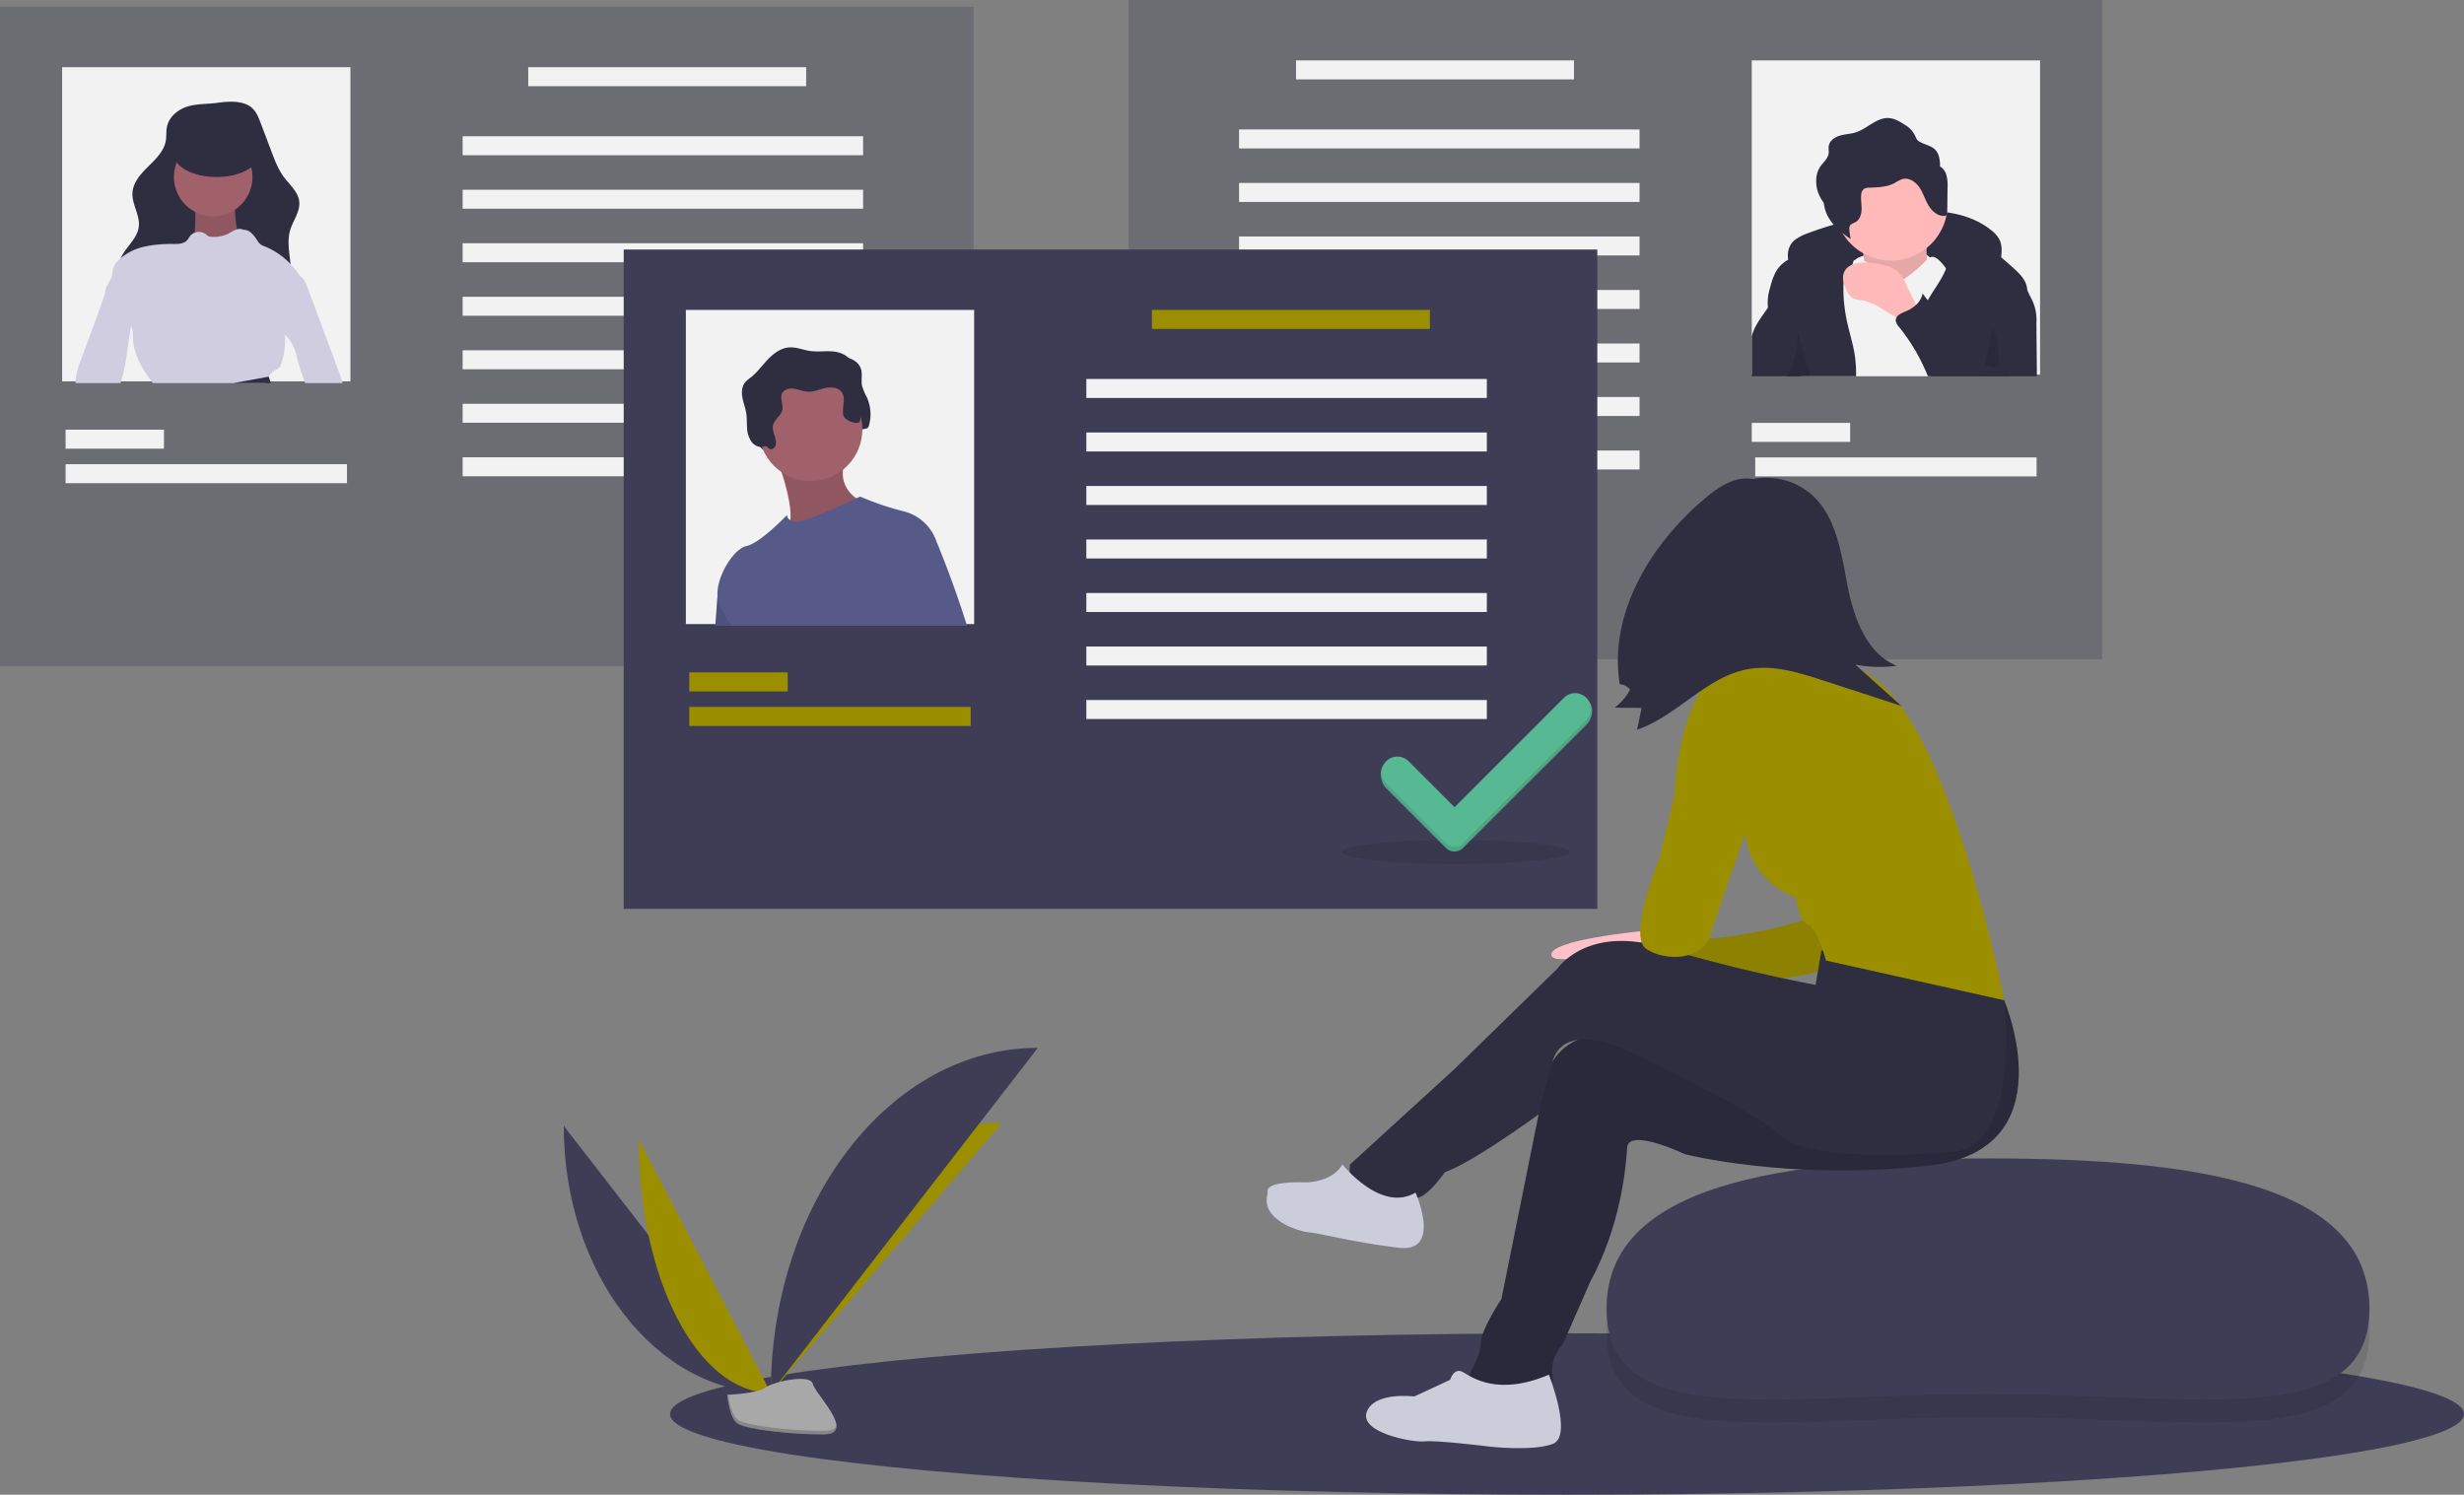 <?xml version="1.0" encoding="UTF-8" standalone="no"?>
<svg
   xmlns:dc="http://purl.org/dc/elements/1.1/"
   xmlns:cc="http://creativecommons.org/ns#"
   xmlns:rdf="http://www.w3.org/1999/02/22-rdf-syntax-ns#"
   xmlns:svg="http://www.w3.org/2000/svg"
   xmlns="http://www.w3.org/2000/svg"
   xmlns:sodipodi="http://sodipodi.sourceforge.net/DTD/sodipodi-0.dtd"
   xmlns:inkscape="http://www.inkscape.org/namespaces/inkscape"
   id="b225c2ac-b0fc-4c56-8095-6e63207963c3"
   data-name="Layer 1"
   width="1200"
   height="728.024"
   viewBox="0 0 1200 728.024"
   version="1.1"
   sodipodi:docname="undraw_hire_te5y.svg"
   inkscape:version="0.92.4 (unknown)">
  <rect x="0" y="0" width="1200" height="728.024" fill="#808080" stroke="none"/>
  <defs
     id="defs197" />
  <sodipodi:namedview
     pagecolor="#ffffff"
     bordercolor="#666666"
     borderopacity="1"
     objecttolerance="10"
     gridtolerance="10"
     guidetolerance="10"
     inkscape:pageopacity="0"
     inkscape:pageshadow="2"
     inkscape:window-width="640"
     inkscape:window-height="480"
     id="namedview195"
     showgrid="false"
     fit-margin-top="0"
     fit-margin-left="0"
     fit-margin-right="0"
     fit-margin-bottom="0"
     inkscape:zoom="0.36403158"
     inkscape:cx="-190.92025"
     inkscape:cy="296.67756"
     inkscape:current-layer="b225c2ac-b0fc-4c56-8095-6e63207963c3" />
  <title
     id="title2">hire</title>
  <ellipse
     cx="763.16"
     cy="688.72"
     rx="436.84"
     ry="39.304"
     id="ellipse4"
     style="fill:#3f3d56;stroke-width:1.123" />
  <rect
     x="-1023.796"
     y="-321.149"
     width="474.158"
     height="321.149"
     transform="scale(-1)"
     id="rect6"
     style="opacity:0.3;fill:#3f3d56;stroke-width:1.123" />
  <rect
     x="853.133"
     y="29.425"
     width="140.398"
     height="153.008"
     id="rect8"
     style="fill:#f2f2f2;stroke-width:1.123" />
  <rect
     x="-766.54"
     y="-38.672"
     width="135.354"
     height="9.248"
     transform="scale(-1)"
     id="rect10"
     style="fill:#f2f2f2;stroke-width:1.123" />
  <rect
     x="-901.053"
     y="-215.221"
     width="47.92"
     height="9.248"
     transform="scale(-1)"
     id="rect12"
     style="fill:#f2f2f2;stroke-width:1.123" />
  <rect
     x="-991.849"
     y="-232.035"
     width="137.035"
     height="9.248"
     transform="scale(-1)"
     id="rect14"
     style="fill:#f2f2f2;stroke-width:1.123" />
  <rect
     x="-798.487"
     y="-72.301"
     width="195.044"
     height="9.248"
     transform="scale(-1)"
     id="rect16"
     style="fill:#f2f2f2;stroke-width:1.123" />
  <rect
     x="-798.487"
     y="-98.363"
     width="195.044"
     height="9.248"
     transform="scale(-1)"
     id="rect18"
     style="fill:#f2f2f2;stroke-width:1.123" />
  <rect
     x="-798.487"
     y="-124.424"
     width="195.044"
     height="9.248"
     transform="scale(-1)"
     id="rect20"
     style="fill:#f2f2f2;stroke-width:1.123" />
  <rect
     x="-798.487"
     y="-150.486"
     width="195.044"
     height="9.248"
     transform="scale(-1)"
     id="rect22"
     style="fill:#f2f2f2;stroke-width:1.123" />
  <rect
     x="-798.487"
     y="-176.548"
     width="195.044"
     height="9.248"
     transform="scale(-1)"
     id="rect24"
     style="fill:#f2f2f2;stroke-width:1.123" />
  <rect
     x="-798.487"
     y="-202.61"
     width="195.044"
     height="9.248"
     transform="scale(-1)"
     id="rect26"
     style="fill:#f2f2f2;stroke-width:1.123" />
  <rect
     x="-798.487"
     y="-228.672"
     width="195.044"
     height="9.248"
     transform="scale(-1)"
     id="rect28"
     style="fill:#f2f2f2;stroke-width:1.123" />
  <path
     d="m 874.217,116.796 a 24.835,24.835 0 0 1 6.798,-3.409 173.351,173.351 0 0 1 47.9,-10.427 c 14.243,-1.01 29.68,0.19 40.804,9.141 a 14.03,14.03 0 0 1 4.139,4.822 c 1.4,3.02 0.975,6.531 0.522,9.828 a 11.106,11.106 0 0 1 -0.953,3.7 c -1.497,2.85 -5.183,3.849 -8.384,3.507 -3.201,-0.342 -6.205,-1.696 -9.363,-2.324 a 41.852,41.852 0 0 0 -5.913,-0.602 l -19.804,-1.072 c -12.315,-0.667 -24.792,-1.322 -36.872,1.163 a 36.728,36.728 0 0 0 -10.653,3.671 c -2.759,1.549 -4.617,3.772 -7.177,0.911 -4.498,-5.027 -6.987,-14.265 -1.046,-18.908 z"
     id="path30"
     inkscape:connector-curvature="0"
     style="fill:#2f2e41;stroke-width:1.123" />
  <path
     d="m 904.905,125.553 c 0,0 26.637,-11.941 36.741,1.837 10.104,13.778 -5.511,8.267 -5.511,8.267 l -17.452,5.511 -19.289,-3.674 z"
     id="path32"
     inkscape:connector-curvature="0"
     style="fill:#f2f2f2;stroke-width:1.123" />
  <path
     d="m 906.283,116.827 c 0,0 3.674,17.452 0.919,22.045 -2.756,4.593 15.615,11.022 15.615,11.022 l 17.452,-7.348 c 0,0 -4.593,-28.474 0,-33.985 z"
     id="path34"
     inkscape:connector-curvature="0"
     style="fill:#ffb9b9;stroke-width:1.123" />
  <path
     d="m 906.283,116.827 c 0,0 3.674,17.452 0.919,22.045 -2.756,4.593 15.615,11.022 15.615,11.022 l 17.452,-7.348 c 0,0 -4.593,-28.474 0,-33.985 z"
     id="path36"
     inkscape:connector-curvature="0"
     style="opacity:0.1;stroke-width:1.123" />
  <path
     d="m 948.535,99.375 a 27.578,27.578 0 0 1 -27.556,27.556 26.893,26.893 0 0 1 -4.896,-0.441 27.555,27.555 0 1 1 32.451,-27.115 z"
     id="path38"
     inkscape:connector-curvature="0"
     style="fill:#ffb9b9;stroke-width:1.123" />
  <path
     d="m 965.173,183.274 h -87.879 l 1.992,-8.651 8.626,-37.588 9.971,-6.734 0.009,-0.009 4.683,-3.169 2.329,-1.572 c 0,0 1.379,0.631 2.968,1.488 0.462,0.261 0.933,0.53 1.404,0.815 0.009,-0.009 0.009,0 0.009,0 a 16.449,16.449 0 0 1 2.169,1.505 c 0.126,0.118 0.235,0.219 0.345,0.328 1.749,1.749 6.852,11.03 15.292,6.28 a 12.856,12.856 0 0 0 1.236,-0.773 61.158,61.158 0 0 0 6.28,-4.985 c 1.774,-1.623 2.926,-2.875 3.867,-3.741 a 6.106,6.106 0 0 1 1.429,-1.059 2.717,2.717 0 0 1 1.286,-0.311 c 2.758,0 6.431,5.507 6.431,5.507 l 0.109,0.319 0.009,0.025 11.593,34.805 z"
     id="path40"
     inkscape:connector-curvature="0"
     style="fill:#f2f2f2;stroke-width:1.123" />
  <path
     d="m 877.294,183.274 h 26.634 a 64.82,64.82 0 0 0 -0.479,-9.214 c -0.815,-6.146 -2.816,-12.064 -4.077,-18.134 a 76.289,76.289 0 0 1 -1.606,-16.175 c 0.009,-0.748 0.025,-1.505 0.092,-2.261 a 10.354,10.354 0 0 1 1.454,-4.91 c 0.631,-0.967 1.496,-1.791 2.169,-2.715 a 6.231,6.231 0 0 0 0.614,-0.967 v -0.009 a 5.588,5.588 0 0 0 0.227,-0.513 4.151,4.151 0 0 0 0.252,-1.253 c 0.151,-2.774 -2.362,-5.448 -5.078,-6.591 a 18.985,18.985 0 0 0 -11.896,-0.479 56.623,56.623 0 0 0 -11.181,4.573 c -1.202,0.588 -2.396,1.194 -3.548,1.866 a 17.612,17.612 0 0 0 -3.758,2.858 c -2.858,2.951 -4.111,7.062 -5.12,11.038 a 23.337,23.337 0 0 0 -0.967,9.416 c 0.009,0.101 0.034,0.21 0.05,0.311 1,5.238 5.271,9.172 7.55,13.998 2.64,5.599 2.463,12.123 1.412,18.226 -0.05,0.311 -0.109,0.622 -0.168,0.933 h 7.423 z"
     id="path42"
     inkscape:connector-curvature="0"
     style="fill:#2f2e41;stroke-width:1.123" />
  <path
     d="m 985.712,149.637 a 208.144,208.144 0 0 0 -7.255,33.637 h -37.966 q -1.488,-4.061 -2.968,-8.13 a 60.951,60.951 0 0 1 -2.026,-6.255 29.935,29.935 0 0 1 -0.849,-7.533 c 0,-0.605 0.025,-1.219 0.076,-1.824 a 0.026,0.026 0 0 0 0,-0.034 30.083,30.083 0 0 1 2.194,-9.307 34.714,34.714 0 0 1 1.934,-3.926 c 1.766,-3.195 3.901,-6.204 5.801,-9.332 a 42.829,42.829 0 0 0 3.085,-5.986 0.031,0.031 0 0 1 0.009,-0.025 21.485,21.485 0 0 0 1.74,-8.365 c -0.059,-3.708 -6.33,-10.173 0.488,-9.55 9.307,0.841 17.302,6.196 24.591,12.3 1.942,1.631 3.842,3.321 5.7,4.985 2.875,2.589 5.91,5.414 6.776,9.189 a 9.797,9.797 0 0 1 0.244,1.833 25.16,25.16 0 0 1 -1.572,8.323 z"
     id="path44"
     inkscape:connector-curvature="0"
     style="fill:#2f2e41;stroke-width:1.123" />
  <path
     d="m 928.806,139.498 a 20.529,20.529 0 0 0 -4.311,-6.95 15.992,15.992 0 0 0 -6.585,-3.336 36.009,36.009 0 0 0 -9.659,-1.384 c -3.89,-0.024 -8.401,1.019 -10.052,4.541 -1.312,2.797 -0.295,6.109 1.026,8.901 a 8.727,8.727 0 0 0 2.723,3.678 c 1.678,1.133 3.847,1.097 5.836,1.477 a 26.917,26.917 0 0 1 8.625,3.908 l 6.813,4.118 11.703,7.074 c -0.308,-0.186 -0.199,-8.212 -0.558,-9.527 -1.158,-4.237 -3.765,-8.489 -5.561,-12.501 z"
     id="path46"
     inkscape:connector-curvature="0"
     style="fill:#ffb9b9;stroke-width:1.123" />
  <path
     d="m 947.842,85.015 a 6.994,6.994 0 0 0 -3.034,-3.96 16.052,16.052 0 0 0 -0.64,-5.226 c -1.669,-4.933 -5.622,-4.651 -9.352,-6.832 -1.618,-0.946 -1.518,-1.783 -2.361,-3.337 a 12.385,12.385 0 0 0 -4.772,-4.869 c -2.393,-1.525 -4.919,-3.095 -7.75,-3.288 -5.949,-0.405 -10.511,5.19 -16.197,6.986 -2.506,0.792 -5.199,0.824 -7.719,1.572 -2.52,0.748 -5.033,2.535 -5.409,5.136 -0.173,1.201 0.133,2.433 -0.043,3.634 -0.35,2.386 -2.443,4.058 -3.845,6.02 -3.099,4.34 -2.745,10.472 -0.266,15.194 a 21.358,21.358 0 0 0 1.787,2.797 17.203,17.203 0 0 0 1.887,6.389 c 2.478,4.722 6.743,8.251 11.198,11.183 a 26.432,26.432 0 0 1 -0.661,-4.769 3.29,3.29 0 0 1 0.203,-1.58 c 0.496,-1.037 1.807,-1.313 2.807,-1.881 2.07,-1.177 2.882,-3.78 2.942,-6.161 0.06,-2.381 -0.445,-4.765 -0.195,-7.133 a 3.898,3.898 0 0 1 1.334,-2.867 4.609,4.609 0 0 1 2.516,-0.6 c 4.242,-0.173 8.674,-0.251 12.416,-2.257 a 18.4,18.4 0 0 1 3.864,-1.955 c 3.18,-0.829 6.43,1.4 8.262,4.127 1.833,2.728 2.746,5.974 4.437,8.792 1.691,2.818 4.612,5.331 7.881,4.997 a 1.308,1.308 0 0 0 0.976,-0.434 1.463,1.463 0 0 0 0.18,-0.832 l 0.183,-12.496 a 18.888,18.888 0 0 0 -0.63,-6.352 z"
     id="path48"
     inkscape:connector-curvature="0"
     style="fill:#2f2e41;stroke-width:1.123" />
  <path
     d="m 875.167,168.469 q 0.895,7.377 1.085,14.805 h -23.119 v -19.429 c 0.118,-0.471 0.244,-0.933 0.395,-1.396 1.446,-4.456 4.481,-8.188 7.112,-12.064 0.126,-0.193 0.261,-0.387 0.387,-0.58 a 31.564,31.564 0 0 0 2.875,-5.187 c 0.378,-0.891 0.984,-5.204 1.623,-5.574 2.741,-1.589 4.969,5.204 5.347,6.717 1.345,5.389 2.514,10.828 3.396,16.318 q 0.517,3.19 0.899,6.389 z"
     id="path50"
     inkscape:connector-curvature="0"
     style="fill:#2f2e41;stroke-width:1.123" />
  <path
     d="m 992,183.274 h -53.074 c -0.454,-1.068 -0.9,-2.135 -1.37,-3.195 a 93.4,93.4 0 0 0 -12.728,-20.875 5.523,5.523 0 0 1 -1.572,-3.119 2.64,2.64 0 0 1 0.345,-1.404 c 0.807,-1.505 2.942,-2.388 4.674,-3.102 a 16.107,16.107 0 0 0 4.859,-3.06 10.42,10.42 0 0 0 2.808,-4.145 9.095,9.095 0 0 0 0.353,-1.429 c 0.244,0.319 0.496,0.647 0.74,0.967 0.597,0.79 1.202,1.572 1.816,2.354 5.885,7.558 12.35,15.007 20.48,19.487 a 34.455,34.455 0 0 0 6.692,2.85 1.756,1.756 0 0 0 1.412,0 1.709,1.709 0 0 0 0.614,-1.127 c 0.723,-3.027 0.975,-6.146 1.505,-9.214 a 52.483,52.483 0 0 1 5.54,-15.957 c 1.505,-2.8 6.398,-13.031 9.5,-6.583 q 1.337,2.787 2.69,5.591 c 0.563,1.185 1.135,2.362 1.706,3.548 a 22.064,22.064 0 0 1 2.766,12.358 q 0.126,13.039 0.244,26.053 z"
     id="path52"
     inkscape:connector-curvature="0"
     style="fill:#2f2e41;stroke-width:1.123" />
  <path
     d="m 877.294,183.274 h 4.599 l -2.606,-8.651 -3.758,-12.468 a 40.669,40.669 0 0 1 -0.361,6.314 42.039,42.039 0 0 1 -3.665,12.476 c -0.361,0.765 -0.748,1.538 -1.059,2.329 z"
     id="path54"
     inkscape:connector-curvature="0"
     style="opacity:0.1;stroke-width:1.123" />
  <path
     d="m 970.966,156.688 c -0.648,1.741 -0.06,3.667 0.44,5.457 a 54.982,54.982 0 0 1 2.004,15.954 0.581,0.581 0 0 1 -0.679,0.696 c -2.12,0.13 -4.547,0.144 -5.986,-1.419 z"
     id="path56"
     inkscape:connector-curvature="0"
     style="opacity:0.1;stroke-width:1.123" />
  <rect
     y="3.305"
     width="474.158"
     height="321.149"
     id="rect58"
     x="0"
     style="opacity:0.3;fill:#3f3d56;stroke-width:1.123" />
  <rect
     x="30.265"
     y="32.73"
     width="140.398"
     height="153.008"
     id="rect60"
     style="fill:#f2f2f2;stroke-width:1.123" />
  <rect
     x="257.256"
     y="32.73"
     width="135.354"
     height="9.248"
     id="rect62"
     style="fill:#f2f2f2;stroke-width:1.123" />
  <rect
     x="31.947"
     y="209.278"
     width="47.92"
     height="9.248"
     id="rect64"
     style="fill:#f2f2f2;stroke-width:1.123" />
  <rect
     x="31.947"
     y="226.092"
     width="137.035"
     height="9.248"
     id="rect66"
     style="fill:#f2f2f2;stroke-width:1.123" />
  <rect
     x="225.309"
     y="66.358"
     width="195.044"
     height="9.248"
     id="rect68"
     style="fill:#f2f2f2;stroke-width:1.123" />
  <rect
     x="225.309"
     y="92.42"
     width="195.044"
     height="9.248"
     id="rect70"
     style="fill:#f2f2f2;stroke-width:1.123" />
  <rect
     x="225.309"
     y="118.482"
     width="195.044"
     height="9.248"
     id="rect72"
     style="fill:#f2f2f2;stroke-width:1.123" />
  <rect
     x="225.309"
     y="144.544"
     width="195.044"
     height="9.248"
     id="rect74"
     style="fill:#f2f2f2;stroke-width:1.123" />
  <rect
     x="225.309"
     y="170.606"
     width="195.044"
     height="9.248"
     id="rect76"
     style="fill:#f2f2f2;stroke-width:1.123" />
  <rect
     x="225.309"
     y="196.668"
     width="195.044"
     height="9.248"
     id="rect78"
     style="fill:#f2f2f2;stroke-width:1.123" />
  <rect
     x="225.309"
     y="222.73"
     width="195.044"
     height="9.248"
     id="rect80"
     style="fill:#f2f2f2;stroke-width:1.123" />
  <path
     d="m 166.846,186.579 h -18.252 q -2.106,-5.662 -3.741,-11.467 a 22.908,22.908 0 0 0 -5.952,-12.131 22.502,22.502 0 0 1 -2.564,-3.48 16.347,16.347 0 0 1 -1.614,-9.912 25.745,25.745 0 0 1 0.471,-2.808 c 0.799,-3.59 2.135,-7.037 3.254,-10.534 a 3.995,3.995 0 0 1 3.262,-2.699 6.47,6.47 0 0 1 3.565,0.412 4.427,4.427 0 0 1 0.715,0.37 c 1.992,1.202 3.027,3.657 3.859,5.902 q 5.713,15.335 11.417,30.669 1.11,2.976 2.219,5.969 c 1.093,2.926 2.177,5.851 3.102,8.836 0.092,0.294 0.176,0.58 0.261,0.874 z"
     id="path82"
     inkscape:connector-curvature="0"
     style="fill:#d0cde1;stroke-width:1.123" />
  <path
     d="m 90.865,52.025 c -4.538,1.533 -8.649,5.117 -9.578,9.816 -0.431,2.178 -0.167,4.442 -0.529,6.633 -0.841,5.08 -4.829,8.96 -8.507,12.564 -3.678,3.604 -7.476,7.791 -7.745,12.934 -0.294,5.631 3.79,10.906 3.083,16.5 -0.821,6.499 -7.686,10.711 -9.383,17.038 -1.133,4.225 0.255,8.776 2.54,12.507 4.353,7.109 11.794,11.935 19.718,14.522 7.924,2.587 16.363,3.131 24.699,3.219 10.149,0.106 21.169,-0.765 28.794,-7.463 A 23.068,23.068 0 0 0 141.615,135.276 c 0.724,-7.759 -2.514,-15.776 -0.28,-23.242 1.406,-4.699 4.931,-8.99 4.405,-13.866 -0.514,-4.768 -4.678,-8.147 -7.535,-11.998 -2.667,-3.596 -4.286,-7.843 -5.872,-12.03 l -5.427,-14.325 c -1.067,-2.816 -2.238,-5.778 -4.616,-7.626 -4.451,-3.46 -11.608,-2.78 -16.813,-2.067 -4.828,0.662 -9.969,0.335 -14.613,1.903 z"
     id="path84"
     inkscape:connector-curvature="0"
     style="fill:#2f2e41;stroke-width:1.123" />
  <path
     d="m 95.063,99.235 c 0,0 0.531,15.936 -1.062,17.53 -1.594,1.594 6.375,12.218 6.375,12.218 l 14.343,-0.531 7.437,-5.843 -6.374,-8.499 c 0,0 -2.656,-13.811 -0.531,-16.999 2.125,-3.187 -20.186,2.125 -20.186,2.125 z"
     id="path86"
     inkscape:connector-curvature="0"
     style="fill:#a0616a;stroke-width:1.123" />
  <path
     d="m 95.063,99.235 c 0,0 0.531,15.936 -1.062,17.53 -1.594,1.594 6.375,12.218 6.375,12.218 l 14.343,-0.531 7.437,-5.843 -6.374,-8.499 c 0,0 -2.656,-13.811 -0.531,-16.999 2.125,-3.187 -20.186,2.125 -20.186,2.125 z"
     id="path88"
     inkscape:connector-curvature="0"
     style="opacity:0.1;stroke-width:1.123" />
  <circle
     cx="103.828"
     cy="86.221"
     r="19.123"
     id="circle90"
     style="fill:#a0616a;stroke-width:1.123" />
  <path
     d="m 113.63,186.579 h 15.503 c 0.58,-1.051 1.127,-2.144 1.757,-3.136 v -0.009 a 8.582,8.582 0 0 1 2.825,-2.959 11.13,11.13 0 0 0 2.093,-1.253 5.4,5.4 0 0 0 1.278,-2.388 36.999,36.999 0 0 0 1.749,-10.307 c 0.025,-1.177 0,-2.371 0.067,-3.548 a 14.915,14.915 0 0 1 0.353,-2.732 21.517,21.517 0 0 1 2.295,-5.196 q 3.153,-5.738 6.322,-11.476 a 8.021,8.021 0 0 0 0.429,-3.363 8.289,8.289 0 0 0 -1.362,-4.313 c -0.294,-0.53 -0.614,-1.059 -0.95,-1.572 a 34.917,34.917 0 0 0 -4.506,-5.75 36.455,36.455 0 0 0 -12.829,-8.684 7.445,7.445 0 0 1 -1.723,-0.841 7.153,7.153 0 0 1 -1.581,-1.892 c -1.681,-2.531 -3.733,-5.381 -6.768,-5.221 a 4.161,4.161 0 0 0 -3.212,-0.219 4.391,4.391 0 0 0 -0.471,0.151 29.878,29.878 0 0 0 -3.371,1.757 15.649,15.649 0 0 1 -9.08,1.648 3.075,3.075 0 0 1 -1.059,-0.269 5.428,5.428 0 0 1 -0.975,-0.79 5.606,5.606 0 0 0 -5.574,-0.891 5.061,5.061 0 0 0 -2.219,1.564 c -0.555,0.698 -0.942,1.538 -1.555,2.194 -1.589,1.698 -4.212,1.765 -6.532,1.757 a 60.37,60.37 0 0 0 -14.351,1.32 27.28,27.28 0 0 0 -11.299,5.465 l -0.008,0.009 c -0.454,0.387 -0.874,0.782 -1.295,1.202 a 9.597,9.597 0 0 0 -2.236,3.195 c -0.639,1.648 -0.555,3.506 -1.135,5.179 -0.639,1.875 -2.06,3.405 -2.631,5.288 -0.437,1.429 -0.378,3.01 -1.101,4.304 0.034,0.025 0.059,0.05 0.092,0.076 3.06,2.69 5.675,6.221 8.743,8.886 a 17.645,17.645 0 0 1 4.439,4.96 8.194,8.194 0 0 1 0.546,1.345 20.684,20.684 0 0 1 0.454,4.893 c 0.387,7.861 4.649,14.99 9.416,21.245 0.092,0.126 0.185,0.252 0.286,0.37 z"
     id="path92"
     inkscape:connector-curvature="0"
     style="fill:#d0cde1;stroke-width:1.123" />
  <path
     d="m 63.751,158.727 q -1.085,7.528 -2.186,15.049 a 65.564,65.564 0 0 1 -1.496,7.97 c -0.437,1.623 -1,3.212 -1.396,4.834 H 36.781 a 20.974,20.974 0 0 1 0.21,-2.715 44.894,44.894 0 0 1 2.732,-9.424 q 3.821,-10.316 7.634,-20.648 c 1.084,-2.934 2.018,-6.003 3.211,-8.912 0.21,-0.538 0.437,-1.076 0.681,-1.597 1.269,-2.791 4.792,-1.648 7.398,-1.227 a 7.025,7.025 0 0 1 2.068,0.588 5.336,5.336 0 0 1 1.942,1.833 c 2.472,3.657 1.934,8.491 1.295,12.863 q -0.101,0.694 -0.202,1.387 z"
     id="path94"
     inkscape:connector-curvature="0"
     style="fill:#d0cde1;stroke-width:1.123" />
  <path
     d="m 130.889,183.443 c 0.034,0.118 0.395,1.37 0.992,3.136 h -18.252 c 9.046,-1.555 17.26,-3.144 17.26,-3.144 z"
     id="path96"
     inkscape:connector-curvature="0"
     style="fill:#2f2e41;stroke-width:1.123" />
  <ellipse
     cx="105.421"
     cy="75.065"
     rx="20.717"
     ry="11.155"
     id="ellipse98"
     style="fill:#2f2e41;stroke-width:1.123" />
  <rect
     x="303.754"
     y="121.532"
     width="474.158"
     height="321.149"
     id="rect100"
     style="fill:#3f3d56;stroke-width:1.123" />
  <ellipse
     cx="708.975"
     cy="414.938"
     rx="55.487"
     ry="5.885"
     id="ellipse102"
     style="opacity:0.1;stroke-width:1.123" />
  <rect
     x="334.02"
     y="150.956"
     width="140.398"
     height="153.008"
     id="rect104"
     style="fill:#f2f2f2;stroke-width:1.123" />
  <path
     d="m 379.229,221.207 a 2.061,2.061 0 0 0 2.416,-0.998 c 1.942,-3.06 -1.633,-7.005 -0.859,-10.545 0.62,-2.836 3.843,-4.519 4.502,-7.347 0.64,-2.747 -1.333,-5.844 8.5e-4,-8.33 1.045,-1.948 3.654,-2.46 5.838,-2.119 2.184,0.341 4.256,1.301 6.462,1.436 2.939,0.179 5.741,-1.115 8.616,-1.756 2.874,-0.641 6.38,-0.39 8.071,2.021 2.171,3.096 -0.031,7.407 0.725,11.112 0.6,2.942 3.063,5.378 3.116,8.38 0.019,1.067 -2.786,0.207 -2.637,1.264 0.149,1.057 -1.177,0.126 -0.117,7.4e-4 a 2.099,2.099 0 0 0 1.595,-1.897 c 0.126,-0.88 1.78,-1.174 1.761,-2.062 -0.045,-2.083 3.722,-0.679 4.342,-2.668 a 20.173,20.173 0 0 0 -0.824,-14.073 28.186,28.186 0 0 1 -2.403,-5.723 c -0.553,-2.762 0.317,-5.728 -0.595,-8.393 -1.23,-3.592 -5.3,-5.423 -9.078,-5.795 -3.778,-0.372 -7.618,0.294 -11.375,-0.255 -3.365,-0.491 -6.624,-1.95 -10.018,-1.738 -4.073,0.254 -7.617,2.878 -10.441,5.825 -2.823,2.947 -5.218,6.336 -8.425,8.86 a 16.524,16.524 0 0 0 -2.701,2.326 c -1.633,1.99 -1.799,4.826 -1.345,7.36 0.454,2.534 1.443,4.952 1.86,7.492 0.392,2.387 0.271,4.827 0.44,7.24 a 12.726,12.726 0 0 0 2.124,6.834 6.45,6.45 0 0 0 5.019,2.622 c 0.68,0.016 1.254,-0.595 1.94,-0.436 0.857,0.199 1.23,1.013 1.991,1.362 z"
     id="path106"
     inkscape:connector-curvature="0"
     style="fill:#2f2e41;stroke-width:1.123" />
  <path
     d="m 348.354,304.805 c 0.614,-8.415 1.076,-14.704 1.076,-14.704 l 3.968,-10.458 12.737,25.162 z"
     id="path108"
     inkscape:connector-curvature="0"
     style="fill:#575a89;stroke-width:1.123" />
  <path
     d="m 348.354,304.805 c 0.614,-8.415 1.076,-14.704 1.076,-14.704 l 3.968,-10.458 12.737,25.162 z"
     id="path110"
     inkscape:connector-curvature="0"
     style="opacity:0.1;stroke-width:1.123" />
  <path
     d="m 377.87,222.063 c 0,0 11.876,30.231 5.038,35.989 -6.838,5.758 38.148,-9.717 38.148,-9.717 l -1.08,-3.959 c 0,0 -14.755,-5.758 -7.558,-22.313 7.198,-16.555 -34.549,0 -34.549,0 z"
     id="path112"
     inkscape:connector-curvature="0"
     style="fill:#a0616a;stroke-width:1.123" />
  <path
     d="m 377.87,222.063 c 0,0 11.876,30.231 5.038,35.989 -6.838,5.758 38.148,-9.717 38.148,-9.717 l -1.08,-3.959 c 0,0 -14.755,-5.758 -7.558,-22.313 7.198,-16.555 -34.549,0 -34.549,0 z"
     id="path114"
     inkscape:connector-curvature="0"
     style="opacity:0.1;stroke-width:1.123" />
  <circle
     cx="394.785"
     cy="209.107"
     r="25.192"
     id="circle116"
     style="fill:#a0616a;stroke-width:1.123" />
  <path
     d="m 455.964,263.451 c 0,0 -0.101,2.001 -0.277,5.498 -0.361,7.121 -1.009,20.463 -1.656,35.856 h -97.656 a 48.419,48.419 0 0 1 -6.213,-11.123 12.003,12.003 0 0 1 -0.731,-3.581 c -0.538,-9.542 8.012,-22.859 14.048,-24.128 6.835,-1.446 19.79,-15.116 19.79,-15.116 a 3.082,3.082 0 0 0 1.648,2.489 v 0.009 a 6.698,6.698 0 0 0 3.388,0.74 c 4.22,0 22.783,-8.567 28.744,-11.366 1.169,-0.546 1.85,-0.874 1.85,-0.874 a 139.699,139.699 0 0 0 21.236,7.205 22.586,22.586 0 0 1 15.831,14.393 z"
     id="path118"
     inkscape:connector-curvature="0"
     style="fill:#575a89;stroke-width:1.123" />
  <path
     d="m 374.911,218.688 a 2.061,2.061 0 0 0 2.416,-0.998 c 1.942,-3.06 -1.633,-7.005 -0.859,-10.545 0.62,-2.836 3.843,-4.519 4.502,-7.347 0.64,-2.747 -1.333,-5.844 8.5e-4,-8.33 1.045,-1.948 3.654,-2.46 5.838,-2.119 2.184,0.341 4.256,1.301 6.462,1.436 2.939,0.179 5.741,-1.115 8.616,-1.756 2.874,-0.641 6.38,-0.39 8.071,2.021 2.171,3.096 -0.031,7.407 0.725,11.112 0.6,2.942 7.44,5.007 8.06,3.018 a 20.173,20.173 0 0 0 -0.824,-14.073 28.187,28.187 0 0 1 -2.403,-5.723 c -0.553,-2.762 0.317,-5.728 -0.595,-8.393 -1.23,-3.592 -5.3,-5.423 -9.078,-5.795 -3.778,-0.372 -7.618,0.294 -11.375,-0.255 -3.365,-0.491 -6.623,-1.95 -10.018,-1.738 -4.073,0.254 -7.617,2.878 -10.441,5.825 -2.823,2.947 -5.218,6.336 -8.425,8.86 a 16.524,16.524 0 0 0 -2.701,2.326 c -1.633,1.99 -1.799,4.826 -1.345,7.36 0.454,2.534 1.443,4.952 1.86,7.492 0.392,2.388 0.271,4.827 0.44,7.24 a 12.726,12.726 0 0 0 2.124,6.834 6.45,6.45 0 0 0 5.019,2.622 c 0.68,0.016 1.254,-0.595 1.94,-0.436 0.857,0.199 1.23,1.013 1.991,1.362 z"
     id="path120"
     inkscape:connector-curvature="0"
     style="fill:#2f2e41;stroke-width:1.123" />
  <path
     d="m 468.449,304.805 h -28.5 c -2.169,-15.906 -3.96,-32.535 -3.96,-32.535 l 5.759,-2.522 11.703,-6.297 c 0,0 0.858,2.034 2.236,5.498 2.942,7.407 8.281,21.346 12.762,35.856 z"
     id="path122"
     inkscape:connector-curvature="0"
     style="opacity:0.1;stroke-width:1.123" />
  <path
     d="m 470.962,304.805 h -32.165 c -4.767,-17.403 -9.466,-36.318 -9.466,-36.318 l 12.241,-8.996 14.393,3.96 c 0,0 8.424,20.051 14.998,41.354 z"
     id="path124"
     inkscape:connector-curvature="0"
     style="fill:#575a89;stroke-width:1.123" />
  <rect
     x="561.01"
     y="150.956"
     width="135.354"
     height="9.248"
     id="rect126"
     style="fill:#9B8F00;stroke-width:1.123" />
  <rect
     x="335.701"
     y="327.504"
     width="47.92"
     height="9.248"
     id="rect128"
     style="fill:#9B8F00;stroke-width:1.123" />
  <rect
     x="335.701"
     y="344.319"
     width="137.035"
     height="9.248"
     id="rect130"
     style="fill:#9B8F00;stroke-width:1.123" />
  <rect
     x="529.064"
     y="184.584"
     width="195.044"
     height="9.248"
     id="rect132"
     style="fill:#f2f2f2;stroke-width:1.123" />
  <rect
     x="529.064"
     y="210.646"
     width="195.044"
     height="9.248"
     id="rect134"
     style="fill:#f2f2f2;stroke-width:1.123" />
  <rect
     x="529.064"
     y="236.708"
     width="195.044"
     height="9.248"
     id="rect136"
     style="fill:#f2f2f2;stroke-width:1.123" />
  <rect
     x="529.064"
     y="262.77"
     width="195.044"
     height="9.248"
     id="rect138"
     style="fill:#f2f2f2;stroke-width:1.123" />
  <rect
     x="529.064"
     y="288.832"
     width="195.044"
     height="9.248"
     id="rect140"
     style="fill:#f2f2f2;stroke-width:1.123" />
  <rect
     x="529.064"
     y="314.894"
     width="195.044"
     height="9.248"
     id="rect142"
     style="fill:#f2f2f2;stroke-width:1.123" />
  <rect
     x="529.064"
     y="340.956"
     width="195.044"
     height="9.248"
     id="rect144"
     style="fill:#f2f2f2;stroke-width:1.123" />
  <path
     d="m 761.702,342.205 -53.317,53.317 -22.409,-22.41 a 7.66,7.66 0 0 0 -10.833,-6e-5 l -0.805,-1.204 c -2.992,2.992 -2.187,9.046 0.805,12.038 l 29.076,29.076 a 5.845,5.845 0 0 0 8.264,0.002 l 60.048,-59.986 c 2.994,-2.99 4.079,-8.474 1.087,-11.466 v 0 c -2.991,-2.991 -8.925,-2.359 -11.915,0.632 z"
     id="path146"
     inkscape:connector-curvature="0"
     style="fill:#57b894;stroke-width:1.123" />
  <path
     d="m 761.702,342.205 -53.317,53.317 -22.409,-22.41 a 7.66,7.66 0 0 0 -10.833,-6e-5 l -0.805,-1.204 c -2.992,2.992 -2.187,9.046 0.805,12.038 l 29.076,29.076 a 5.845,5.845 0 0 0 8.264,0.002 l 60.048,-59.986 c 2.994,-2.99 4.079,-8.474 1.087,-11.466 v 0 c -2.991,-2.991 -8.925,-2.359 -11.915,0.632 z"
     id="path148"
     inkscape:connector-curvature="0"
     style="opacity:0.1;stroke-width:1.123" />
  <path
     d="m 761.702,339.841 -53.317,53.317 -22.409,-22.41 a 7.66,7.66 0 0 0 -10.833,0 v 0 a 7.66,7.66 0 0 0 0,10.834 l 29.076,29.076 a 5.845,5.845 0 0 0 8.264,0.002 l 60.048,-59.986 a 7.659,7.659 0 0 0 0.003,-10.834 v 0 a 7.659,7.659 0 0 0 -10.831,-2e-5 z"
     id="path150"
     inkscape:connector-curvature="0"
     style="fill:#57b894;stroke-width:1.123" />
  <path
     d="m 1153.958,648.656 c 0,60.117 -83.796,41.522 -186.396,41.522 -102.6,0 -185.151,18.595 -185.151,-41.522 0,-60.117 83.785,-73.192 186.385,-73.192 102.6,0 185.163,13.075 185.163,73.192 z"
     id="path152"
     inkscape:connector-curvature="0"
     style="opacity:0.1;stroke-width:1.123" />
  <path
     d="m 1153.958,637.426 c 0,60.117 -83.796,41.522 -186.396,41.522 -102.6,0 -185.151,18.595 -185.151,-41.522 0,-60.117 83.785,-73.192 186.385,-73.192 102.6,0 185.163,13.075 185.163,73.192 z"
     id="path154"
     inkscape:connector-curvature="0"
     style="fill:#3f3d56;stroke-width:1.123" />
  <path
     d="m 803.667,449.091 -3.797,4.409 c 0,0 -46.168,4.335 -44.294,11.83 1.874,7.495 55.585,-9.993 55.585,-9.993 z"
     id="path156"
     inkscape:connector-curvature="0"
     style="fill:#ffc1c7;stroke-width:1.123" />
  <path
     d="m 887.358,445.344 c 0,0 -49.34,17.488 -76.196,9.993 l 12.491,24.982 c 0,0 63.705,-1.874 74.947,-13.116 11.242,-11.242 -11.242,-21.859 -11.242,-21.859 z"
     id="path158"
     inkscape:connector-curvature="0"
     style="fill:#9B8F00;stroke-width:1.123" />
  <path
     d="m 887.358,445.344 c 0,0 -49.34,17.488 -76.196,9.993 l 12.491,24.982 c 0,0 63.705,-1.874 74.947,-13.116 11.242,-11.242 -11.242,-21.859 -11.242,-21.859 z"
     id="path160"
     inkscape:connector-curvature="0"
     style="opacity:0.1;stroke-width:1.123" />
  <circle
     cx="853.944"
     cy="278.275"
     r="33.101"
     id="circle162"
     style="fill:#ffc1c7;stroke-width:1.123" />
  <path
     d="m 882.169,309.352 a 25.82,25.82 0 0 0 4.289,5.944 54.144,54.144 0 0 0 15.956,11.94 543.696,543.696 0 0 1 -56.85,8.454 c 2.015,-7.096 -0.637,-14.686 -4.202,-21.145 -3.565,-6.458 -8.109,-12.478 -10.34,-19.509 l 22.374,0.601 c 4.059,0.109 8.132,0.231 12.191,0.032 3.034,-0.149 8.087,-1.966 10.919,-1.297 5.986,1.415 3.052,9.67 5.665,14.979 z"
     id="path164"
     inkscape:connector-curvature="0"
     style="fill:#ffc1c7;stroke-width:1.123" />
  <path
     d="m 957.308,464.705 18.737,22.484 c 0,0 31.228,73.073 -36.849,80.568 -68.077,7.495 -118.666,-5.621 -118.666,-5.621 0,0 -27.48,-13.116 -28.105,-3.123 -0.625,9.993 -3.123,38.098 -18.112,65.578 l -13.116,29.979 c 0,0 -6.87,6.87 -4.996,16.238 1.874,9.368 -41.845,12.491 -41.221,0 0,0 6.246,-10.617 6.246,-16.863 0,-6.246 9.993,-21.235 9.993,-21.235 l 18.112,-89.936 c 0,0 -1.249,-46.217 41.221,-37.473 42.47,8.744 103.052,-1.874 103.052,-1.874 l 13.74,-48.091 z"
     id="path166"
     inkscape:connector-curvature="0"
     style="fill:#2f2e41;stroke-width:1.123" />
  <path
     d="m 957.308,464.705 18.737,22.484 c 0,0 31.228,73.073 -36.849,80.568 -68.077,7.495 -118.666,-5.621 -118.666,-5.621 0,0 -27.48,-13.116 -28.105,-3.123 -0.625,9.993 -3.123,38.098 -18.112,65.578 l -13.116,29.979 c 0,0 -6.87,6.87 -4.996,16.238 1.874,9.368 -41.845,12.491 -41.221,0 0,0 6.246,-10.617 6.246,-16.863 0,-6.246 9.993,-21.235 9.993,-21.235 l 18.112,-89.936 c 0,0 -1.249,-46.217 41.221,-37.473 42.47,8.744 103.052,-1.874 103.052,-1.874 l 13.74,-48.091 z"
     id="path168"
     inkscape:connector-curvature="0"
     style="opacity:0.1;stroke-width:1.123" />
  <path
     d="m 887.045,463.06 c 0,0 57.147,-21.464 88.999,24.129 0,0 8.119,70.575 -24.358,73.698 -32.477,3.123 -74.947,2.498 -84.94,-8.119 -9.993,-10.617 -73.073,-40.596 -73.073,-40.596 0,0 -31.4,-16.016 -37.56,4.795 -6.159,20.812 -6.784,25.808 -6.784,25.808 0,0 -32.477,23.733 -45.593,28.105 0,0 -8.744,12.491 -13.74,12.491 -4.996,0 -35.6,6.87 -32.477,-16.238 l 50.589,-46.217 50.589,-49.34 c 0,0 14.365,-21.235 51.214,-9.993 a 761.891,761.891 0 0 0 74.322,18.112 z"
     id="path170"
     inkscape:connector-curvature="0"
     style="fill:#2f2e41;stroke-width:1.123" />
  <path
     d="m 754.327,669.559 c 0,0 11.867,29.979 1.874,33.726 -9.993,3.747 -31.228,1.249 -31.228,1.249 0,0 -24.982,-3.123 -31.228,-2.498 -6.246,0.625 -31.852,-4.372 -28.105,-14.365 3.747,-9.993 23.109,-7.495 23.109,-7.495 l 17.488,-8.119 c 0,0 1.874,-6.246 6.246,-3.747 4.372,2.498 16.863,11.867 41.845,1.249 z"
     id="path172"
     inkscape:connector-curvature="0"
     style="fill:#cbceda;stroke-width:1.123" />
  <path
     d="m 689.373,580.873 c 0,0 13.116,29.354 -8.119,26.856 -21.235,-2.498 -37.473,-6.87 -43.719,-7.495 -6.008,-0.601 -22.995,-6.403 -20.389,-17.961 a 10.281,10.281 0 0 0 0.169,-2.269 c 0,-1.552 2.108,-4.596 18.971,-4.128 0,0 12.491,0 17.488,-8.744 0,0 18.737,23.733 35.6,13.74 z"
     id="path174"
     inkscape:connector-curvature="0"
     style="fill:#cbceda;stroke-width:1.123" />
  <path
     d="m 831.148,331.05 c 0,0 44.968,-28.105 82.441,0 37.473,28.105 62.456,156.139 62.456,156.139 l -86.813,-19.361 c 0,0 -3.747,-14.989 -8.744,-17.488 -4.996,-2.498 -5.621,-13.116 -5.621,-13.116 0,0 -26.856,-8.119 -24.982,-39.347 1.874,-31.228 -18.737,-66.827 -18.737,-66.827 z"
     id="path176"
     inkscape:connector-curvature="0"
     style="fill:#9B8F00;stroke-width:1.123" />
  <path
     d="m 854.256,332.299 h -23.109 c 0,0 -13.74,15.614 -15.614,54.961 l -7.495,31.228 c 0,0 -15.614,37.473 -6.246,43.719 9.368,6.246 27.48,5.621 31.228,-6.87 3.747,-12.491 29.354,-84.94 29.354,-84.94 z"
     id="path178"
     inkscape:connector-curvature="0"
     style="fill:#9B8F00;stroke-width:1.123" />
  <path
     d="m 847.633,235.196 a 33.46,33.46 0 0 1 34.612,5.675 c 11.995,10.704 14.415,28.166 17.447,43.954 3.032,15.788 9.132,33.37 24.012,39.456 a 62.56,62.56 0 0 1 -20.158,-0.587 l 22.486,20.151 -37.879,-12.347 c -11.888,-3.875 -24.374,-7.798 -36.684,-5.61 -20.394,3.625 -34.593,22.798 -54.181,29.533 l 2.177,-10.622 -13.142,-0.101 a 25.74,25.74 0 0 0 7.53,-8.822 7.287,7.287 0 0 0 -5.027,-2.63 c -5.478,-34.171 14.813,-67.949 41.256,-90.273 5.201,-4.391 10.957,-8.609 17.674,-9.707 6.718,-1.098 14.56,1.905 16.896,8.299"
     id="path180"
     inkscape:connector-curvature="0"
     style="fill:#2f2e41;stroke-width:1.123" />
  <path
     d="m 274.555,548.36 c 0,71.889 45.099,130.061 100.834,130.061"
     id="path182"
     inkscape:connector-curvature="0"
     style="fill:#3f3d56;stroke-width:1.123" />
  <path
     d="m 375.389,678.421 c 0,-72.697 50.328,-131.522 112.524,-131.522"
     id="path184"
     inkscape:connector-curvature="0"
     style="fill:#9B8F00;stroke-width:1.123" />
  <path
     d="m 311.089,554.877 c 0,68.287 28.759,123.544 64.3,123.544"
     id="path186"
     inkscape:connector-curvature="0"
     style="fill:#9B8F00;stroke-width:1.123" />
  <path
     d="m 375.389,678.421 c 0,-92.89 58.172,-168.056 130.061,-168.056"
     id="path188"
     inkscape:connector-curvature="0"
     style="fill:#3f3d56;stroke-width:1.123" />
  <path
     d="m 354.176,679.338 c 0,0 14.3,-0.44 18.609,-3.509 4.31,-3.069 21.997,-6.733 23.066,-1.811 1.069,4.922 21.49,24.478 5.346,24.609 -16.144,0.13 -37.513,-2.515 -41.814,-5.135 -4.301,-2.62 -5.207,-14.153 -5.207,-14.153 z"
     id="path190"
     inkscape:connector-curvature="0"
     style="fill:#a8a8a8;stroke-width:1.123" />
  <path
     d="m 401.485,696.913 c -16.144,0.13 -37.513,-2.515 -41.814,-5.135 -3.276,-1.995 -4.581,-9.155 -5.018,-12.458 -0.302,0.013 -0.477,0.019 -0.477,0.019 0,0 0.906,11.533 5.207,14.153 4.301,2.62 25.669,5.265 41.814,5.135 4.66,-0.037 6.27,-1.696 6.182,-4.151 -0.647,1.484 -2.425,2.41 -5.894,2.438 z"
     id="path192"
     inkscape:connector-curvature="0"
     style="opacity:0.2;stroke-width:1.123" />
</svg>
